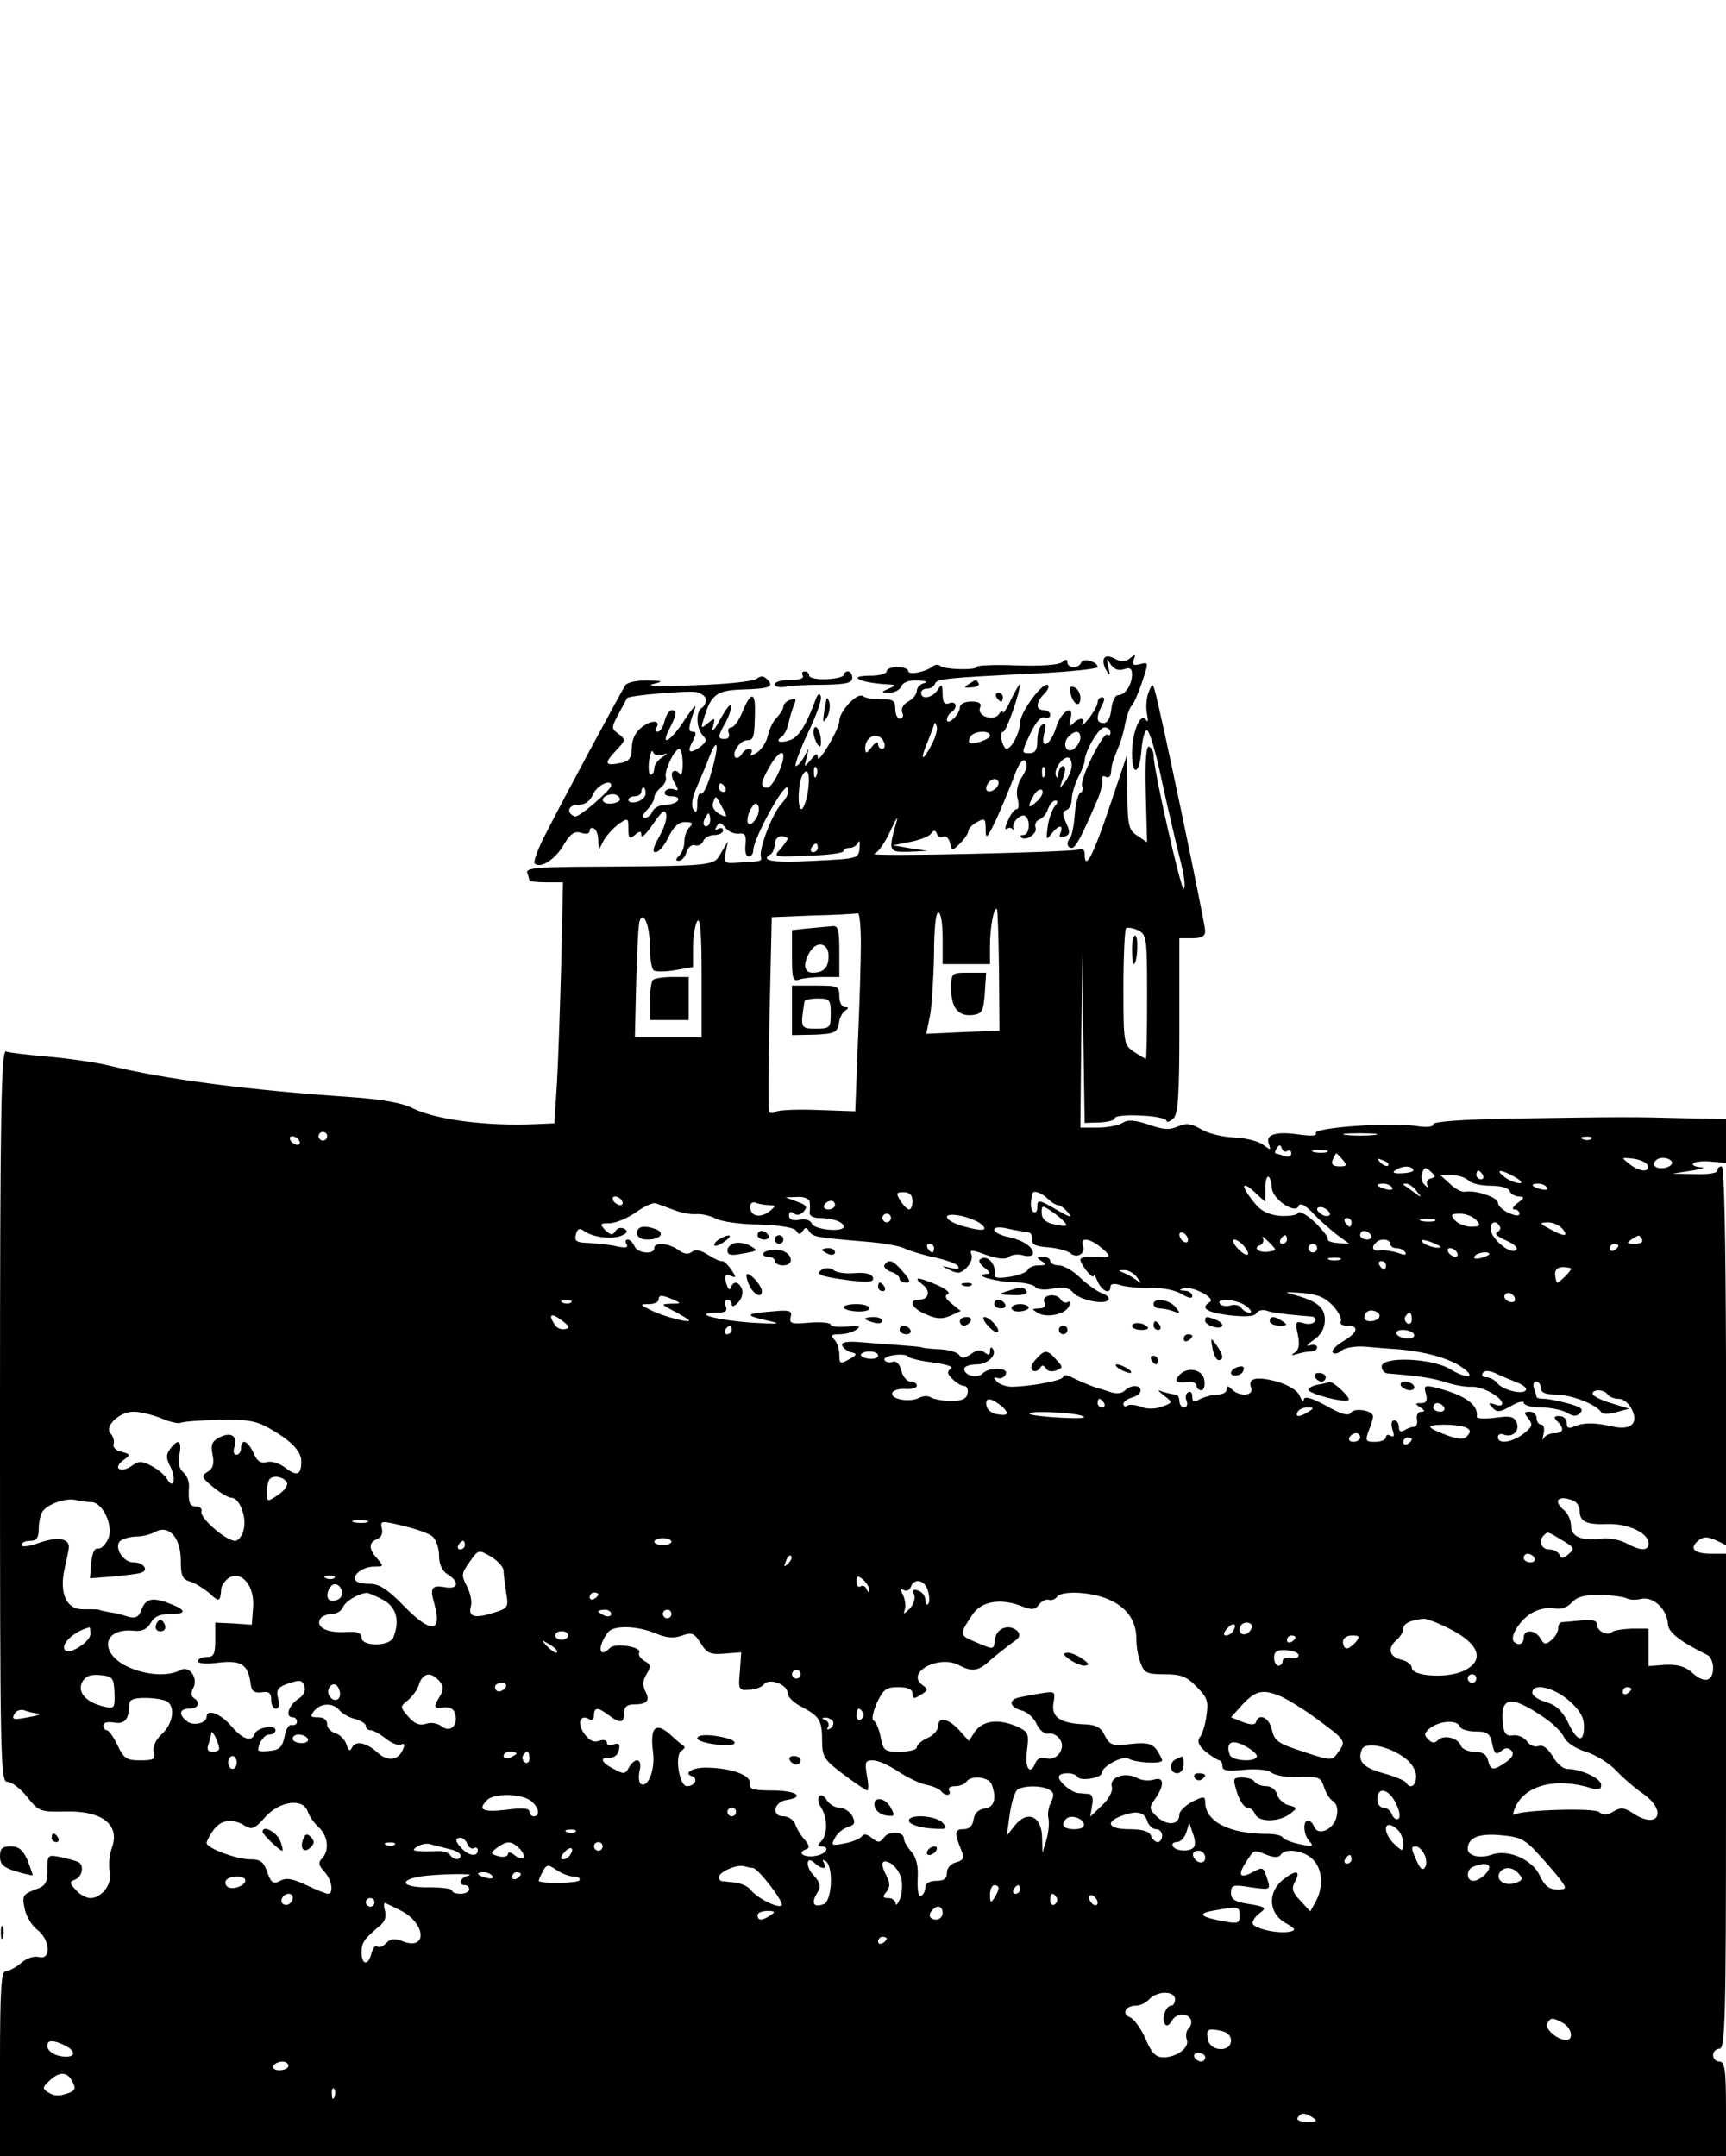 <?xml version="1.0" standalone="no"?>
<!DOCTYPE svg PUBLIC "-//W3C//DTD SVG 20010904//EN"
 "http://www.w3.org/TR/2001/REC-SVG-20010904/DTD/svg10.dtd">
<svg version="1.0" xmlns="http://www.w3.org/2000/svg"
 width="401pt" height="501pt" viewBox="0 0 401 501"
 preserveAspectRatio="xMidYMid meet">

<g transform="translate(0,501) scale(0.1,-0.1)"
fill="#000000" stroke="none">
<path d="M2565 3480 c-3 -5 -1 -18 5 -27 9 -15 10 -14 5 7 -5 22 -4 22 5 7 8
-12 18 -16 31 -12 14 5 19 2 19 -12 0 -24 -16 -48 -32 -48 -7 0 -14 -14 -16
-32 -2 -21 -9 -33 -18 -33 -17 0 -18 14 -4 41 7 13 7 19 0 19 -5 0 -10 -6 -10
-12 0 -7 -10 -24 -21 -38 -11 -14 -18 -19 -14 -12 8 15 -7 16 -22 1 -9 -9 -10
-6 -6 10 10 37 -21 20 -33 -18 -13 -43 -38 -56 -28 -15 5 19 4 25 -5 20 -6 -4
-11 -20 -11 -37 0 -22 -5 -29 -19 -29 -18 0 -18 1 2 44 13 28 25 42 34 39 7
-3 13 0 13 6 0 6 -7 11 -15 11 -19 0 -19 17 0 37 9 8 13 18 10 21 -10 11 -65
-62 -65 -87 -1 -24 -20 -61 -32 -61 -3 0 -8 9 -11 20 -3 11 -1 20 4 20 7 0 40
94 38 109 0 3 -9 -12 -20 -34 -10 -22 -19 -35 -19 -30 0 6 -4 4 -9 -4 -12 -18
-52 -5 -44 15 4 10 -2 14 -21 14 -15 0 -26 -6 -26 -14 0 -7 -7 -19 -15 -26 -9
-8 -15 -9 -15 -2 0 6 5 14 10 17 16 10 12 28 -5 21 -11 -4 -15 2 -15 22 -1 23
-2 24 -11 10 -11 -19 -39 -25 -39 -8 0 6 6 10 14 10 8 0 16 5 18 11 4 12 26
14 231 24 81 4 147 11 147 15 0 13 -34 22 -38 11 -5 -15 -32 -14 -32 0 0 8 -4
8 -13 0 -9 -6 -48 -9 -105 -7 -51 2 -92 0 -92 -3 0 -9 -77 -7 -86 2 -4 4 -12
3 -18 -2 -17 -13 -56 -20 -56 -10 0 5 -11 9 -25 9 -14 0 -25 -4 -25 -10 0 -5
-16 -10 -37 -10 -57 0 -28 -16 37 -20 23 -1 23 -2 5 -10 -19 -8 -19 -9 1 -9
12 -1 24 6 28 14 3 9 17 15 38 14 18 -1 25 -3 16 -6 -10 -2 -18 -11 -18 -18 0
-8 -9 -19 -20 -25 -11 -6 -17 -16 -14 -25 4 -8 1 -15 -5 -15 -6 0 -11 10 -11
23 0 19 -5 23 -32 22 -18 0 -38 3 -44 8 -13 8 -54 -36 -54 -58 0 -19 -50 -103
-50 -85 -1 11 -4 10 -16 -5 -16 -19 -16 -19 -10 5 6 25 6 25 -5 3 -7 -13 -16
-23 -20 -23 -4 0 8 34 27 75 20 41 34 80 31 87 -3 9 -7 6 -12 -7 -21 -58 -39
-87 -58 -94 -24 -9 -38 -4 -21 7 6 4 13 18 16 32 3 14 9 33 13 43 6 13 4 16
-9 11 -9 -3 -16 -10 -16 -16 0 -5 -7 -16 -15 -25 -9 -8 -18 -28 -21 -42 -3
-15 -15 -33 -26 -40 -11 -7 -17 -8 -13 -2 3 6 2 11 -4 11 -5 0 -13 -4 -16 -10
-12 -20 -26 -10 -15 10 6 11 17 20 25 20 16 0 18 5 19 67 1 47 -10 46 -30 -3
-8 -19 -19 -34 -25 -34 -6 0 -9 -6 -6 -13 3 -8 -1 -14 -9 -14 -17 0 -17 5 1
37 8 14 14 32 14 40 0 8 -11 -5 -25 -30 -13 -25 -22 -34 -18 -20 6 23 6 24
-11 10 -17 -14 -17 -13 -10 10 17 57 30 66 90 68 63 2 75 6 57 24 -8 8 -15 8
-24 1 -7 -6 -71 -13 -143 -15 -71 -3 -116 -2 -100 2 28 7 27 8 -12 9 -23 0
-45 -4 -50 -11 -11 -17 -146 -268 -185 -345 -18 -34 -29 -65 -26 -69 13 -13
47 8 67 42 16 27 26 34 41 29 12 -4 20 -2 20 5 0 6 5 8 10 5 6 -3 10 -16 10
-28 l1 -22 12 23 c7 12 23 29 35 38 21 14 22 14 22 -12 0 -22 2 -25 15 -14 12
10 15 10 15 -1 0 -8 12 4 27 26 21 31 28 36 31 22 2 -10 -6 -33 -17 -52 -14
-25 -16 -35 -8 -35 8 0 21 16 30 35 12 24 23 35 39 35 17 0 19 -3 10 -12 -7
-7 -12 -21 -12 -33 0 -12 -5 -26 -12 -33 -9 -9 -9 -12 -1 -12 7 0 15 9 18 21
4 11 13 18 20 15 7 -2 16 2 19 10 3 8 15 14 26 14 11 0 20 5 20 11 0 5 -5 7
-12 3 -7 -5 -8 -3 -3 6 6 10 10 10 20 -3 6 -8 20 -15 31 -14 15 2 18 -3 16
-25 -2 -16 1 -28 7 -28 6 0 11 6 11 14 0 27 72 158 80 146 5 -8 -1 -23 -15
-38 -21 -23 -53 -106 -47 -124 2 -9 1 -9 -50 -12 -36 -3 -37 -1 -32 23 l5 26
-16 -27 c-17 -31 -12 -30 -338 -32 -93 -1 -116 -4 -112 -14 3 -8 5 -16 5 -18
0 -2 18 -4 39 -4 l39 0 -4 -187 c-3 -104 -7 -230 -10 -280 l-6 -93 -46 -2
c-112 -5 -232 11 -283 37 -23 12 -71 21 -144 26 -237 16 -431 41 -565 74 -30
7 -93 16 -139 20 -46 4 -90 9 -97 12 -11 4 -14 -134 -14 -846 0 -805 1 -851
17 -851 10 0 31 -16 46 -35 27 -34 31 -35 86 -34 89 3 132 -31 110 -87 -5 -16
-7 -39 -4 -52 7 -28 -18 -62 -45 -62 -9 0 -25 8 -34 19 -15 16 -15 19 -1 24
16 7 21 32 8 40 -5 3 -23 8 -41 12 -31 6 -32 6 -32 -30 0 -31 -4 -37 -30 -46
-26 -10 -29 -14 -23 -42 3 -18 16 -40 29 -50 31 -24 34 -72 4 -64 -11 3 -29
-3 -41 -14 -12 -10 -28 -19 -36 -19 -10 0 -13 -41 -13 -215 l0 -215 2005 0
2005 0 0 110 c0 91 -3 110 -15 110 -8 0 -15 7 -15 15 0 8 7 15 15 15 13 0 15
71 15 575 l0 575 -34 0 c-40 0 -52 12 -31 30 12 10 21 10 40 2 l25 -12 0 440
c-1 275 -4 440 -10 440 -6 0 -10 -4 -10 -10 0 -6 -23 -9 -52 -8 l-53 1 45 7
c25 4 34 8 21 8 -13 1 -21 5 -17 9 4 4 23 6 42 4 l34 -3 0 51 0 51 -102 2
c-114 3 -145 3 -400 -1 -112 -2 -178 -7 -178 -13 0 -7 -16 -8 -41 -4 -58 9
-240 -4 -232 -17 4 -6 -10 -7 -39 -3 -54 8 -79 0 -70 -22 5 -15 4 -15 -13 -2
-10 8 -40 16 -66 17 -26 1 -62 9 -78 19 -24 14 -35 15 -54 7 -19 -9 -35 -8
-68 4 -33 11 -49 12 -61 4 -10 -6 -36 -11 -58 -11 l-40 0 2 203 3 202 2 -197
3 -197 35 1 c19 1 35 5 35 10 0 5 27 8 60 6 33 -1 60 -7 60 -12 0 -4 7 -3 15
4 12 10 15 47 15 216 l0 204 30 0 c22 0 30 5 30 17 0 17 -105 519 -117 558 -5
18 -6 18 -15 -5 -5 -13 -6 -36 -3 -50 3 -15 2 -20 -3 -12 -12 18 -32 -29 -32
-78 0 -56 18 -50 22 8 2 26 8 46 13 45 6 -1 22 -57 36 -125 15 -68 34 -149 42
-180 8 -32 12 -60 7 -63 -6 -4 -71 280 -70 312 0 6 -5 15 -10 18 -7 4 -10 -32
-8 -108 l3 -114 -22 15 c-21 13 -23 23 -24 101 l-1 86 -41 -122 c-38 -113 -57
-148 -57 -107 0 10 -6 14 -15 10 -8 -3 -122 -7 -252 -10 -131 -3 -231 -3 -222
0 9 3 25 26 37 52 12 26 19 38 16 27 -21 -74 -20 -75 27 -74 l44 2 -40 6 -40
7 40 8 c22 4 44 13 48 19 6 9 10 9 14 -1 2 -6 9 -9 15 -6 5 3 12 -3 15 -14 5
-20 5 -20 24 -1 10 10 19 23 19 29 0 5 9 14 20 20 18 10 20 8 20 -17 0 -24 3
-22 24 22 13 28 31 72 41 98 11 32 21 45 27 39 6 -6 4 -19 -7 -36 -11 -16 -15
-35 -11 -51 4 -14 3 -25 -2 -25 -5 0 -14 -12 -20 -26 -7 -14 -8 -23 -3 -20 5
4 11 3 14 -1 2 -5 2 -3 1 4 -3 14 20 35 29 26 12 -11 8 -43 -5 -43 -6 0 -9 -2
-6 -5 10 -11 39 8 34 22 -3 7 1 16 9 19 8 3 17 14 20 25 4 10 11 19 17 19 7 0
6 -5 -2 -14 -6 -8 -14 -30 -16 -48 -4 -30 -3 -31 9 -15 17 21 28 22 21 2 -5
-11 -2 -13 9 -9 13 5 14 10 4 32 -9 20 -9 26 1 30 6 2 12 13 12 25 0 12 7 35
15 51 8 15 15 33 15 38 0 22 33 78 46 78 8 0 14 -5 14 -12 0 -6 -3 -8 -7 -5
-9 9 -65 -104 -59 -119 3 -7 1 -14 -4 -16 -5 -2 -11 -24 -13 -51 -2 -26 -7
-50 -11 -54 -9 -10 -7 -23 4 -23 9 0 23 26 61 115 7 17 11 36 10 44 -1 7 2 10
8 6 6 -3 12 1 12 9 2 20 3 25 17 59 7 15 14 42 17 60 4 17 10 34 14 37 4 3 15
27 24 54 16 48 16 48 -4 43 -16 -4 -19 -2 -15 10 5 13 4 14 -8 4 -11 -9 -20
-10 -35 -2 -13 7 -22 8 -26 1z m-925 -96 c0 -7 -4 -16 -10 -19 -14 -9 -12 -48
3 -64 10 -10 8 -15 -7 -27 -25 -17 -31 -12 -16 15 8 16 8 21 -1 21 -11 0 -10
11 6 55 4 11 -7 -1 -24 -27 -33 -51 -59 -66 -35 -20 16 32 18 42 4 42 -5 0
-12 -11 -16 -25 -3 -14 -10 -25 -16 -25 -5 0 -7 4 -3 9 11 18 -11 19 -33 2
-15 -11 -24 -28 -24 -48 -1 -25 -6 -32 -27 -36 -36 -7 -38 -1 -10 29 23 24 23
26 6 39 -17 12 -17 14 0 46 10 19 19 35 20 37 3 6 138 18 161 14 12 -3 22 -10
22 -18z m525 -103 c-22 -43 -29 -39 -10 5 8 20 15 39 16 43 0 3 3 1 5 -6 3 -6
-2 -25 -11 -42z m135 20 c0 -9 -41 -23 -48 -16 -2 2 -1 8 3 14 8 13 45 15 45
2z m210 -5 c0 -7 -6 -19 -14 -25 -18 -15 -30 11 -13 28 15 15 27 14 27 -3z
m-456 -11 c3 -8 1 -15 -4 -15 -6 0 -10 5 -10 12 0 6 -7 3 -15 -8 -12 -15 -14
-16 -15 -3 0 30 33 41 44 14z m-401 -68 c-8 -31 -20 -54 -24 -51 -5 3 -9 -7
-9 -23 0 -20 -3 -24 -9 -14 -6 9 -3 29 9 55 10 23 23 54 29 70 19 47 22 24 4
-37z m-115 39 c15 5 15 4 0 -6 -10 -6 -18 -18 -18 -25 0 -8 -4 -15 -8 -15 -5
0 -6 15 -4 33 3 17 7 27 9 20 2 -7 12 -10 21 -7z m48 -21 c0 -19 -3 -29 -7
-23 -5 7 -11 9 -16 5 -4 -4 -2 -17 5 -27 9 -16 9 -18 -2 -14 -8 3 -17 1 -21
-5 -3 -7 3 -11 15 -11 12 0 18 -4 15 -10 -3 -5 -17 -10 -30 -10 -12 0 -25 -7
-29 -15 -3 -8 -11 -15 -17 -15 -8 0 -6 7 4 18 10 10 17 23 17 29 0 6 7 16 15
23 9 7 14 18 12 24 -5 13 20 66 31 66 5 0 8 -16 8 -35z m234 18 c0 -22 -26
-73 -37 -73 -18 0 -16 12 5 49 16 28 32 41 32 24z m670 -21 c0 -10 -7 -27 -15
-38 -14 -18 -14 -17 -5 9 6 17 6 27 0 27 -6 0 -10 -8 -11 -17 0 -12 -2 -13 -6
-5 -5 14 14 42 28 42 5 0 9 -8 9 -18z m-593 -24 c-3 -8 -6 -5 -6 6 -1 11 2 17
5 13 3 -3 4 -12 1 -19z m530 0 c-3 -8 -6 -5 -6 6 -1 11 2 17 5 13 3 -3 4 -12
1 -19z m-551 -44 c-4 -18 -10 -34 -14 -34 -10 0 -8 63 3 80 13 21 18 -3 11
-46z m444 27 c0 -12 -20 -25 -27 -18 -7 7 6 27 18 27 5 0 9 -4 9 -9z m-900 -6
c0 -10 -75 -75 -84 -72 -21 7 -17 27 7 27 16 0 28 8 35 25 10 21 42 36 42 20z
m265 -5 c3 -5 1 -10 -4 -10 -6 0 -11 5 -11 10 0 6 2 10 4 10 3 0 8 -4 11 -10z
m-185 -14 c0 -7 -9 -16 -20 -19 -11 -3 -20 -1 -20 4 0 5 7 9 15 9 8 0 15 5 15
10 0 6 2 10 5 10 3 0 5 -6 5 -14z m912 -15 c-22 -22 -27 -19 -12 8 6 12 15 19
20 16 5 -3 2 -14 -8 -24z m-972 1 c0 -4 -9 -8 -20 -9 -22 -2 -27 13 -7 20 14
5 27 -1 27 -11z m239 -20 c12 -22 11 -23 -8 -13 -12 7 -18 17 -14 27 6 17 6
17 22 -14z m78 -23 c-16 -26 -28 -13 -15 17 8 16 14 21 19 13 4 -7 2 -20 -4
-30z m-107 -4 c0 -8 -4 -15 -10 -15 -5 0 -7 7 -4 15 4 8 8 15 10 15 2 0 4 -7
4 -15z m180 -43 c0 -3 -8 -14 -17 -25 -17 -18 -16 -19 65 -15 45 1 82 6 82 11
0 4 6 7 14 7 8 0 17 6 20 13 3 6 4 1 3 -13 -2 -25 -4 -25 -105 -30 -97 -5
-127 0 -102 15 5 3 10 14 10 24 0 10 7 18 15 18 8 0 15 -3 15 -5z m70 -22 c0
-5 -5 -10 -11 -10 -5 0 -7 5 -4 10 3 6 8 10 11 10 2 0 4 -4 4 -10z m421 -285
l1 -140 -85 -3 -85 -4 9 44 c4 23 8 87 9 141 0 58 4 97 10 97 6 0 10 -27 10
-60 l0 -60 55 0 55 0 0 43 c0 41 9 91 16 85 2 -2 4 -67 5 -143z m-321 63 c0
-40 -3 -144 -7 -231 l-6 -159 -86 3 c-48 2 -92 0 -98 -4 -6 -4 -14 -4 -16 0
-2 5 -2 108 1 230 l5 222 96 4 c53 1 99 4 104 5 4 1 7 -31 7 -70z m-490 -10
c0 -26 4 -49 9 -53 6 -3 28 -3 50 1 l41 7 0 46 c0 25 5 53 10 61 7 10 10 -32
10 -127 l0 -143 -77 0 -78 0 3 127 c2 71 5 135 8 143 9 26 24 -11 24 -62z
m1155 -113 c0 -80 -1 -145 -3 -145 -1 0 -14 7 -27 16 -24 16 -25 19 -25 148 0
73 3 135 6 139 3 3 16 1 27 -4 21 -10 22 -16 22 -154z m-1905 -325 c0 -5 -4
-10 -10 -10 -5 0 -10 5 -10 10 0 6 5 10 10 10 6 0 10 -4 10 -10z m2433 3 c-18
-2 -48 -2 -65 0 -18 2 -4 4 32 4 36 0 50 -2 33 -4z m-2498 -13 c3 -5 2 -10 -4
-10 -5 0 -13 5 -16 10 -3 6 -2 10 4 10 5 0 13 -4 16 -10z m3002 4 c-3 -3 -12
-4 -19 -1 -8 3 -5 6 6 6 11 1 17 -2 13 -5z m-706 -28 c5 3 9 0 9 -6 0 -7 -7
-9 -16 -6 -9 3 -18 6 -20 6 -3 0 -2 5 2 12 6 9 9 9 12 0 2 -7 8 -10 13 -6z
m92 -3 c-7 -2 -21 -2 -30 0 -10 3 -4 5 12 5 17 0 24 -2 18 -5z m37 -18 c10
-13 9 -15 -8 -15 -15 0 -20 5 -16 15 4 8 7 15 9 15 1 0 8 -7 15 -15z m105 -13
c-3 -3 -11 0 -18 7 -9 10 -8 11 6 5 10 -3 15 -9 12 -12z m603 1 c5 -18 -19
-16 -43 3 -19 15 -19 15 9 12 16 -2 31 -9 34 -15z m56 8 c3 -5 -3 -11 -14 -14
-20 -5 -35 5 -23 17 9 9 31 7 37 -3z m-601 -18 c3 -5 -8 -8 -25 -9 -20 -1 -25
2 -16 7 16 11 35 11 41 2z m41 -21 c-8 -2 -11 -9 -8 -15 5 -9 4 -9 -6 0 -7 6
-10 19 -6 28 5 13 8 14 20 3 12 -11 12 -13 0 -16z m121 8 c3 -5 1 -10 -4 -10
-6 0 -11 5 -11 10 0 6 2 10 4 10 3 0 8 -4 11 -10z m75 -5 c14 -8 19 -14 10
-14 -8 0 -24 6 -34 14 -25 19 -9 19 24 0z m-565 -26 c2 -26 55 -61 62 -41 3 8
14 3 32 -15 14 -16 40 -38 56 -51 l30 -22 -27 2 c-15 1 -25 5 -23 9 2 3 -11
20 -29 38 -19 18 -36 28 -40 23 -3 -6 -23 -8 -43 -7 -27 3 -45 12 -60 32 -31
38 -29 52 2 23 l25 -23 0 33 c0 35 12 35 15 -1z m457 18 c7 -7 30 -12 52 -12
22 0 41 -5 43 -12 3 -7 13 -13 22 -13 14 -1 13 -3 -3 -15 -11 -8 -14 -15 -8
-15 7 0 12 -4 12 -10 0 -6 -10 -5 -25 2 -14 6 -25 17 -25 24 0 12 -53 30 -77
25 -7 -1 -23 7 -35 19 l-22 20 26 0 c15 0 33 -6 40 -13z m-178 -16 c4 -5 -3
-7 -14 -4 -23 6 -26 13 -6 13 8 0 17 -4 20 -9z m57 -8 c13 -17 13 -17 -6 -3
-11 8 -22 16 -24 17 -2 2 0 3 6 3 6 0 17 -8 24 -17z m303 8 c4 -5 -3 -7 -14
-4 -23 6 -26 13 -6 13 8 0 17 -4 20 -9z m-1474 -31 c0 -11 -3 -20 -8 -20 -4 0
-13 9 -20 20 -11 18 -10 20 8 20 13 0 20 -7 20 -20z m314 5 c8 -8 19 -15 24
-15 5 0 16 -8 23 -17 11 -13 5 -12 -24 5 -45 26 -47 26 -47 6 0 -8 -4 -13 -9
-10 -7 5 -8 23 -2 44 3 7 22 0 35 -13z m-989 -5 c3 -5 2 -10 -4 -10 -5 0 -13
5 -16 10 -3 6 -2 10 4 10 5 0 13 -4 16 -10z m436 -2 c1 -7 1 -19 0 -25 -1 -8
9 -13 23 -13 30 0 56 -9 56 -20 0 -14 -69 -7 -74 7 -3 8 -15 12 -29 9 -16 -3
-24 1 -24 10 0 9 4 10 11 5 7 -6 16 -4 23 4 10 11 7 15 -15 23 l-27 10 28 1
c15 1 28 -5 28 -11z m-316 -19 c17 -7 40 -11 52 -10 12 1 32 -3 45 -10 13 -7
58 -14 102 -14 50 -2 81 -7 86 -15 6 -9 9 -9 15 0 6 9 9 9 15 -1 9 -13 15 -14
133 -24 38 -3 77 -10 87 -15 10 -5 41 -15 69 -21 28 -6 54 -15 57 -21 4 -6 -2
-8 -17 -4 -24 6 -24 6 -2 -5 18 -9 25 -8 38 5 10 9 15 23 12 31 -5 12 0 12 35
-1 27 -9 45 -11 52 -4 7 5 22 7 34 3 12 -3 22 -1 22 5 0 15 -24 31 -58 38 -18
4 -32 11 -32 17 0 6 13 7 33 2 17 -4 38 -7 45 -8 6 0 11 -7 10 -16 -2 -12 7
-17 37 -19 22 -2 45 -8 52 -14 16 -13 36 0 29 18 -8 21 17 17 44 -6 24 -21 22
-23 -22 -20 -16 1 -28 -2 -28 -7 1 -12 30 -48 31 -37 0 5 4 -1 9 -13 10 -23
30 -32 30 -12 0 6 9 8 23 3 12 -4 44 -7 71 -6 29 0 58 -6 72 -15 15 -9 24 -11
24 -4 0 6 -8 12 -17 12 -15 1 -15 2 -2 6 20 5 74 -23 60 -32 -23 -14 -9 -24
45 -31 39 -4 58 -3 63 5 4 6 14 9 23 6 13 -5 44 -9 106 -14 7 -1 10 -6 7 -11
-4 -6 -16 -8 -27 -4 -18 5 -19 3 -13 -26 5 -23 3 -35 -6 -42 -11 -7 -9 -8 4
-4 10 3 25 6 33 6 8 0 14 4 14 10 0 5 -8 7 -17 4 -10 -3 -6 2 8 12 17 11 26
26 27 45 1 31 -17 46 -73 61 -24 6 -20 7 19 4 37 -3 54 -10 73 -30 13 -14 21
-31 18 -36 -3 -6 3 -10 14 -10 30 0 26 -16 -8 -36 -17 -10 -28 -22 -25 -26 3
-5 13 -3 21 4 8 7 33 11 56 9 23 -2 58 -5 77 -6 58 -5 114 -20 144 -40 39 -26
16 -31 -25 -6 -43 26 -159 30 -159 6 0 -8 6 -15 13 -16 76 -6 107 -11 137 -21
19 -6 45 -11 58 -10 24 2 72 -24 72 -39 0 -5 -8 -6 -17 -2 -15 5 -16 3 -5 -8
10 -11 17 -10 42 4 17 10 30 13 30 8 0 -6 18 -11 40 -11 22 0 49 -6 60 -12 15
-9 22 -10 31 -1 9 9 2 14 -27 22 -22 6 -47 11 -56 11 -10 0 -18 2 -18 4 0 2
-3 11 -6 20 -3 9 -1 16 5 16 6 0 11 -7 11 -15 0 -11 11 -15 35 -15 34 0 94
-23 105 -41 3 -5 19 -5 35 0 l30 8 -42 13 c-24 7 -43 17 -43 22 0 11 28 10 35
-2 3 -5 15 -10 26 -10 11 0 24 -11 31 -26 15 -32 -4 -48 -47 -38 -40 9 -66 9
-87 0 -13 -6 -18 -4 -18 8 0 9 -8 16 -17 16 -13 0 -14 -3 -5 -12 17 -17 15
-28 -7 -28 -11 0 -22 -6 -25 -12 -3 -7 -3 -3 0 10 3 12 1 22 -5 22 -6 0 -11 7
-11 15 0 8 -7 15 -16 15 -14 0 -14 -2 -3 -16 11 -14 9 -19 -11 -35 -28 -21
-60 -25 -60 -8 0 6 6 9 13 6 21 -8 38 8 31 27 -6 15 -15 17 -50 12 -24 -3 -43
-2 -43 2 5 28 -28 51 -95 68 -26 6 -29 5 -23 -15 4 -15 1 -21 -11 -21 -15 0
-15 -2 -2 -10 11 -7 11 -10 2 -10 -7 0 -12 -8 -10 -17 2 -10 -1 -18 -7 -18 -5
0 -16 -4 -22 -8 -9 -5 -13 -3 -13 7 0 9 -5 16 -11 16 -6 0 -8 -9 -4 -21 5 -15
4 -19 -4 -15 -6 4 -11 2 -11 -3 0 -6 -11 -11 -25 -11 -22 0 -24 2 -15 26 6 14
10 29 10 33 0 14 -44 21 -51 9 -6 -9 -23 -4 -58 16 -35 19 -51 23 -52 14 0 -7
-4 -4 -9 8 -5 13 -24 25 -53 34 -49 13 -69 8 -60 -15 6 -18 -27 -21 -45 -3 -9
9 -12 9 -12 0 0 -7 -9 -12 -21 -12 -11 0 -29 -5 -40 -10 -15 -9 -19 -7 -19 5
0 9 -4 14 -10 10 -5 -3 -7 -12 -3 -20 3 -8 0 -15 -6 -15 -6 0 -11 7 -11 15 0
8 -4 15 -9 15 -5 0 -18 3 -28 6 -16 6 -15 5 2 -9 20 -15 20 -16 -5 -25 -15 -6
-35 -6 -48 -1 -13 5 -28 7 -33 3 -5 -3 -9 -1 -9 4 0 5 9 12 20 15 11 3 20 10
20 16 0 14 -23 14 -37 0 -7 -7 -20 -8 -34 -3 -13 4 -26 9 -29 9 -14 4 -47 18
-62 26 -10 5 -18 5 -18 0 0 -8 -72 -22 -119 -23 -12 0 -28 5 -35 12 -8 9 -8
11 3 8 7 -2 16 3 18 10 6 15 -39 16 -54 1 -13 -13 -43 -5 -43 11 0 5 13 10 29
10 27 0 50 24 36 38 -3 3 -5 0 -5 -8 0 -9 -4 -9 -13 -2 -8 7 -18 6 -31 -4 -15
-10 -22 -11 -27 -3 -4 7 -24 13 -45 14 -22 1 -41 3 -44 5 -3 1 -27 3 -55 5
-27 2 -69 5 -91 7 -29 2 -40 -1 -37 -9 3 -6 12 -13 21 -15 14 -3 13 -6 -5 -16
-21 -12 -23 -11 -23 11 0 12 -5 28 -12 35 -9 9 -7 12 13 12 13 0 31 5 39 11
11 8 6 9 -22 7 -21 -2 -38 0 -38 4 0 5 -22 7 -49 5 -42 -4 -48 -2 -44 13 4 15
-2 17 -43 13 -63 -5 -65 -9 -12 -21 36 -8 30 -9 -37 -5 -80 6 -140 22 -81 23
21 0 27 4 22 15 -3 8 -1 15 4 15 6 0 10 -5 10 -11 0 -6 7 -4 15 5 8 8 12 22 9
30 -7 19 -21 21 -26 4 -3 -7 -7 -2 -11 11 -4 18 -2 21 10 17 14 -6 14 -4 2 14
-8 12 -18 21 -22 20 -4 -1 -19 6 -33 15 -17 11 -29 13 -37 6 -8 -6 -18 -5 -31
5 -23 16 -56 19 -56 4 0 -16 -40 -12 -46 5 -4 8 -10 15 -16 15 -5 0 -6 -5 -2
-11 4 -8 -2 -9 -22 -5 -16 4 -45 7 -65 8 -30 1 -35 4 -31 20 3 12 8 15 16 10
19 -16 63 -22 87 -14 16 6 19 11 10 17 -8 4 -17 2 -21 -5 -7 -11 -11 -10 -24
2 -13 14 -12 16 10 16 14 0 41 11 61 25 19 14 41 24 47 21 6 -2 25 -9 41 -15z
m223 11 c15 -1 15 -2 -1 -15 -22 -16 -44 -11 -44 11 0 9 6 13 14 9 8 -3 22 -5
31 -5z m152 0 c0 -5 -7 -10 -16 -10 -8 0 -12 5 -9 10 3 6 10 10 16 10 5 0 9
-4 9 -10z m537 -47 c-3 -2 -16 -1 -31 3 -17 4 -26 13 -26 26 0 19 1 19 31 -2
16 -12 28 -24 26 -27z m613 26 c0 -4 -7 -6 -15 -3 -8 4 -15 10 -15 15 0 4 7 6
15 3 8 -4 15 -10 15 -15z m-1020 -9 c0 -5 -4 -10 -10 -10 -5 0 -10 5 -10 10 0
6 5 10 10 10 6 0 10 -4 10 -10z m208 -13 c20 -16 7 -19 -37 -7 -49 13 -57 35
-8 25 17 -4 38 -12 45 -18z m1152 8 c11 -13 9 -15 -13 -15 -13 0 -30 7 -37 15
-11 13 -9 15 13 15 13 0 30 -7 37 -15z m-290 -5 c0 -5 -2 -10 -4 -10 -3 0 -8
5 -11 10 -3 6 -1 10 4 10 6 0 11 -4 11 -10z m193 3 c-7 -2 -21 -2 -30 0 -10 3
-4 5 12 5 17 0 24 -2 18 -5z m151 -12 c4 -5 0 -11 -6 -14 -7 -3 2 -11 21 -19
22 -10 29 -18 22 -23 -15 -9 -58 29 -58 50 0 17 13 20 21 6z m146 -6 c16 -19
3 -19 -30 0 -24 13 -24 14 -4 15 12 0 27 -7 34 -15z m-870 -26 c0 -6 -4 -7
-10 -4 -5 3 -10 11 -10 16 0 6 5 7 10 4 6 -3 10 -11 10 -16z m425 11 c3 -5 -1
-10 -9 -10 -9 0 -16 5 -16 10 0 6 4 10 9 10 6 0 13 -4 16 -10z m-237 -38 c-23
-4 -39 9 -20 15 6 3 9 10 6 16 -4 7 2 3 13 -8 20 -20 20 -20 1 -23z m42 28 c0
-5 -5 -10 -11 -10 -5 0 -7 5 -4 10 3 6 8 10 11 10 2 0 4 -4 4 -10z m825 0 c3
-6 -4 -10 -17 -10 -18 0 -20 2 -8 10 19 12 18 12 25 0z m-925 -15 c20 -24 6
-28 -15 -5 -10 11 -13 20 -8 20 6 0 16 -7 23 -15z m340 5 c0 -5 6 -10 14 -10
8 0 18 -4 21 -10 4 -6 -2 -7 -17 -1 -13 4 -31 7 -40 6 -18 -3 -24 6 -11 18 10
11 33 8 33 -3z m105 0 c13 -6 15 -9 5 -9 -8 0 -22 4 -30 9 -18 12 -2 12 25 0z
m-1165 -10 c0 -5 -2 -10 -4 -10 -3 0 -8 5 -11 10 -3 6 -1 10 4 10 6 0 11 -4
11 -10z m890 0 c0 -5 -4 -10 -10 -10 -5 0 -10 5 -10 10 0 6 5 10 10 10 6 0 10
-4 10 -10z m700 6 c0 -3 -4 -8 -10 -11 -5 -3 -10 -1 -10 4 0 6 5 11 10 11 6 0
10 -2 10 -4z m-375 -16 c3 -5 2 -10 -4 -10 -5 0 -13 5 -16 10 -3 6 -2 10 4 10
5 0 13 -4 16 -10z m75 -4 c0 -2 -9 -6 -20 -9 -11 -3 -18 -1 -14 4 5 9 34 13
34 5z m-347 -13 c-7 -2 -19 -2 -25 0 -7 3 -2 5 12 5 14 0 19 -2 13 -5z m107
-13 c0 -5 -2 -10 -4 -10 -3 0 -8 5 -11 10 -3 6 -1 10 4 10 6 0 11 -4 11 -10z
m430 -8 c0 -5 -27 -32 -32 -32 -2 0 -4 8 -5 18 -1 11 5 18 18 18 10 0 19 -2
19 -4z m-1009 -19 c12 -16 12 -17 -1 -7 -8 6 -22 14 -30 17 -13 5 -12 6 1 6 9
1 23 -7 30 -16z m879 -53 c0 -5 -7 -7 -15 -4 -8 4 -12 10 -9 15 6 11 24 2 24
-11z m-1955 0 c18 -8 18 -9 -5 -9 -25 -1 -25 -1 5 -17 16 -8 32 -18 35 -21 9
-9 -60 8 -88 23 -26 13 -26 14 -4 14 12 0 22 5 22 10 0 12 8 12 35 0z m-238
-6 c-3 -3 -12 -4 -19 -1 -8 3 -5 6 6 6 11 1 17 -2 13 -5z m1569 -9 c10 -8 14
-15 7 -15 -6 0 -15 5 -19 11 -3 6 -15 9 -25 6 -10 -3 -22 -1 -25 4 -9 15 41
10 62 -6z m308 -26 c-7 -11 -34 -12 -34 -1 0 14 11 21 26 15 8 -3 11 -9 8 -14z
m-1891 -27 c-9 -2 -19 2 -24 10 -16 24 -9 29 15 11 19 -14 21 -19 9 -21z
m1967 22 c0 -8 -5 -12 -10 -9 -6 4 -8 11 -5 16 9 14 15 11 15 -7z m-1580 -24
c0 -5 -5 -10 -11 -10 -5 0 -7 5 -4 10 3 6 8 10 11 10 2 0 4 -4 4 -10z m1585
-10 c3 -5 -3 -10 -14 -10 -11 0 -23 5 -26 10 -3 6 3 10 14 10 11 0 23 -4 26
-10z m-1245 -49 c0 -6 -9 -9 -20 -8 -11 1 -20 5 -20 9 0 4 9 8 20 8 11 0 20
-4 20 -9z m129 -17 c31 -4 48 -10 40 -14 -9 -6 -9 -12 4 -24 8 -9 21 -16 27
-16 6 0 10 -8 8 -17 -2 -13 -13 -18 -38 -18 -19 0 -40 4 -47 8 -7 5 -19 4 -28
-1 -22 -11 -67 -3 -62 12 2 6 16 10 31 9 14 -1 26 2 26 8 0 5 -7 9 -15 9 -8 0
-18 12 -21 26 -4 15 -12 23 -20 20 -7 -3 -16 -1 -19 4 -6 10 47 18 55 8 3 -4
29 -10 59 -14z m1353 -45 c16 -6 26 -14 23 -19 -7 -11 -53 0 -66 16 -6 8 -18
14 -26 14 -8 0 -12 4 -8 10 3 6 14 6 28 0 12 -6 34 -15 49 -21z m-1199 -53
c23 -18 21 -27 -5 -22 -13 1 -24 10 -26 19 -4 20 7 21 31 3z m242 4 c3 -5 1
-10 -4 -10 -6 0 -11 5 -11 10 0 6 2 10 4 10 3 0 8 -4 11 -10z m790 -10 c3 -5
-1 -10 -9 -10 -9 0 -16 5 -16 10 0 6 4 10 9 10 6 0 13 -4 16 -10z m-315 -10
c-20 -13 -33 -13 -25 0 3 6 14 10 23 10 15 0 15 -2 2 -10z m-2666 -15 c20 -9
41 -13 45 -11 5 3 44 6 88 7 62 2 87 -2 114 -17 53 -29 79 -55 79 -79 0 -32
-10 -36 -36 -16 -14 11 -33 17 -44 14 -14 -4 -23 2 -31 21 -13 29 -29 35 -29
11 0 -8 -5 -15 -11 -15 -6 0 -8 8 -4 19 8 25 -9 35 -36 21 -17 -9 -20 -18 -15
-41 4 -20 1 -31 -12 -39 -15 -9 -14 -13 13 -35 17 -14 36 -25 43 -25 18 0 36
-45 28 -74 -3 -14 -12 -26 -20 -26 -21 0 -83 54 -78 68 2 6 -3 12 -12 12 -16
0 -19 9 -17 46 1 11 -5 26 -13 33 -10 9 -13 22 -9 42 6 32 -3 38 -22 12 -10
-13 -9 -22 1 -41 14 -28 7 -55 -8 -28 -5 9 -21 22 -36 30 -23 12 -30 12 -46 0
-10 -7 -23 -11 -29 -7 -6 3 -2 12 9 20 18 13 18 14 -4 20 -13 3 -21 11 -18 18
2 7 -1 18 -7 24 -16 16 20 51 53 51 15 0 44 -7 64 -15z m2141 5 c12 -5 -8 -6
-49 -4 -38 2 -72 6 -74 9 -9 8 102 4 123 -5z m889 -26 c12 -5 14 -10 6 -19 -8
-10 -18 -10 -45 -1 -19 7 -38 15 -41 19 -9 9 59 9 80 1z m-244 -24 c0 -5 -7
-10 -16 -10 -8 0 -12 5 -9 10 3 6 10 10 16 10 5 0 9 -4 9 -10z m120 -4 c0 -3
-4 -8 -10 -11 -5 -3 -10 -1 -10 4 0 6 5 11 10 11 6 0 10 -2 10 -4z m-2613
-102 c2 -6 -8 -19 -22 -28 -24 -16 -25 -16 -25 7 0 13 3 27 7 31 10 10 36 3
40 -10z m-455 -44 c27 0 53 -57 39 -86 -6 -13 -16 -23 -23 -22 -8 2 -14 -10
-16 -33 l-3 -36 53 4 c29 3 59 6 66 9 19 6 5 24 -18 24 -26 0 -47 39 -29 51 8
5 24 9 37 9 13 0 32 5 43 11 32 17 59 -14 59 -67 0 -36 4 -44 23 -49 12 -4 32
-17 45 -28 21 -20 24 -19 26 12 1 8 9 19 18 25 29 18 60 -19 56 -68 l-3 -41
-42 3 -43 2 0 -40 c0 -33 -3 -40 -20 -40 -11 0 -20 -4 -20 -10 0 -5 20 -7 48
-3 52 6 68 -4 74 -47 2 -19 8 -24 26 -22 17 3 22 -2 22 -17 0 -12 5 -21 11
-21 7 0 9 9 5 24 -5 20 -1 26 25 35 25 8 31 8 36 -6 4 -11 -1 -22 -15 -31 -22
-15 -30 -42 -12 -42 6 0 10 -5 10 -10 0 -6 -5 -9 -12 -8 -7 2 -14 -10 -17 -27
-5 -24 -12 -31 -34 -33 -15 -2 -27 -1 -27 2 0 16 14 36 26 36 8 0 14 4 14 10
0 14 -43 6 -48 -8 -7 -21 -29 -13 -55 18 -24 28 -57 41 -57 21 0 -15 -32 -22
-46 -10 -20 16 -17 29 6 29 21 0 27 15 10 25 -6 4 -7 13 -1 23 12 23 -9 53
-29 42 -28 -15 -75 -13 -118 5 -73 31 -66 94 10 86 18 -2 30 4 38 18 8 15 21
21 47 21 41 0 35 11 -13 28 -34 11 -47 6 -57 -22 -5 -13 -13 -17 -30 -12 -12
4 -31 9 -42 10 -11 2 -22 4 -25 6 -3 1 -18 1 -35 1 -40 -2 -58 36 -45 94 5 22
10 45 10 51 0 20 -28 24 -70 9 -22 -8 -40 -10 -40 -5 0 6 9 10 20 10 15 0 20
7 20 28 0 15 4 32 8 39 11 18 54 33 77 28 11 -3 28 -5 37 -5z m3442 4 c9 -3
16 -14 16 -24 0 -26 16 -33 67 -31 46 1 93 -21 93 -45 0 -18 -18 -18 -53 1
-15 8 -41 12 -57 10 -46 -6 -70 5 -70 30 0 12 -7 28 -15 35 -28 23 -16 37 19
24z m-2801 -51 c-7 -2 -21 -2 -30 0 -10 3 -4 5 12 5 17 0 24 -2 18 -5z m152
-33 c8 -7 15 -27 15 -44 0 -20 7 -36 20 -44 28 -17 25 -35 -5 -30 -32 6 -37
-1 -26 -38 19 -69 -8 -70 -72 -4 -35 36 -56 50 -76 50 -15 0 -31 3 -34 7 -12
11 15 33 41 33 24 0 24 1 9 18 -21 23 -21 38 -1 46 10 4 14 14 11 25 -4 18 -2
18 49 6 30 -7 61 -18 69 -25z m2625 -9 c28 -17 29 -19 14 -32 -13 -11 -18 -11
-21 -1 -3 6 -13 12 -24 12 -18 0 -26 20 -12 33 9 9 8 9 43 -12z m-2070 -3 c0
-4 -9 -8 -20 -8 -11 0 -20 4 -20 8 0 4 9 8 20 8 11 0 20 -4 20 -8z m-480 -8
c0 -5 -5 -10 -11 -10 -5 0 -7 5 -4 10 3 6 8 10 11 10 2 0 4 -4 4 -10z m90 -60
c0 -8 3 -31 6 -51 6 -34 4 -36 -32 -47 -42 -13 -57 -8 -50 16 3 10 -1 30 -9
46 -14 26 -13 30 6 57 20 29 21 29 50 12 16 -10 29 -24 29 -33z m661 17 c-10
-9 -11 -8 -5 6 3 10 9 15 12 12 3 -3 0 -11 -7 -18z m1734 13 c3 -5 -1 -10 -9
-10 -9 0 -16 5 -16 10 0 6 4 10 9 10 6 0 13 -4 16 -10z m-2788 -46 c-3 -3 -12
-4 -19 -1 -8 3 -5 6 6 6 11 1 17 -2 13 -5z m1242 -28 c0 -7 -2 -6 -6 2 -2 6
-9 10 -14 6 -5 -3 -9 2 -9 12 0 13 3 14 15 4 8 -7 15 -18 14 -24z m137 -3 c4
-13 4 -27 0 -30 -3 -4 -6 1 -6 9 0 9 -7 19 -16 22 -12 5 -15 2 -10 -10 3 -8
-2 -23 -11 -32 -13 -13 -15 -13 -11 -2 3 8 1 23 -4 34 -7 13 -7 16 1 12 6 -4
14 -1 17 7 8 22 34 16 40 -10z m-1362 2 c3 -9 -1 -18 -10 -22 -19 -7 -28 2
-21 22 8 19 23 19 31 0z m94 -21 c32 -16 42 -48 26 -88 -8 -22 -74 -22 -74 -1
0 12 -10 15 -40 13 -42 -2 -67 12 -56 31 4 6 16 11 27 11 11 0 22 7 26 16 5
13 34 31 54 33 3 1 20 -6 37 -15z m502 12 c0 -3 -4 -8 -10 -11 -5 -3 -10 -1
-10 4 0 6 5 11 10 11 6 0 10 -2 10 -4z m1183 -11 c44 -18 67 -50 67 -92 0 -17
4 -43 10 -57 8 -23 15 -26 56 -26 37 0 51 -5 74 -29 25 -25 28 -34 23 -67 -3
-22 -10 -45 -16 -51 -6 -9 -2 -19 14 -33 13 -10 27 -19 32 -20 4 0 7 -6 7 -14
0 -10 12 -12 50 -8 29 3 55 0 63 -6 7 -6 31 -11 53 -11 59 2 62 1 70 -23 4
-13 13 -28 21 -33 10 -7 12 -20 8 -37 -7 -29 -43 -45 -52 -22 -3 8 -9 14 -14
14 -13 0 -11 -34 4 -49 10 -11 6 -12 -23 -6 -19 4 -37 11 -40 16 -3 5 -19 8
-35 8 -88 0 -144 28 -145 73 0 15 -3 15 -30 2 -16 -9 -30 -22 -30 -30 0 -24
-27 -27 -51 -6 -20 19 -20 22 -5 43 22 32 21 52 -4 44 -10 -3 -28 -2 -38 4
-28 15 -65 2 -59 -20 3 -10 -6 -28 -23 -44 l-27 -26 4 25 c4 17 1 27 -8 28 -8
0 -19 2 -25 2 -15 2 -44 26 -44 37 0 12 37 12 44 0 7 -10 56 -2 56 10 0 15 49
41 62 33 16 -10 78 -13 78 -4 0 3 -6 14 -13 25 -11 14 -23 17 -60 13 -43 -5
-48 -3 -60 19 -10 21 -20 26 -54 27 -52 3 -72 18 -65 52 4 25 3 25 -34 19 -22
-4 -45 -8 -51 -10 -21 -7 -15 -22 10 -29 13 -3 29 -17 35 -31 7 -15 19 -25 28
-23 9 2 21 -4 27 -14 14 -21 -9 -51 -33 -43 -11 3 -20 -1 -24 -10 -12 -32 -26
-14 -20 28 5 39 3 43 -22 55 -43 19 -79 15 -98 -10 l-15 -23 -18 20 c-26 31
-53 39 -53 16 0 -10 -11 -23 -25 -29 -14 -6 -25 -16 -25 -22 0 -5 -17 -10 -39
-10 -36 0 -39 2 -45 34 -4 19 -11 36 -16 38 -6 2 -2 19 7 41 15 32 22 37 50
37 23 0 33 -5 33 -15 0 -12 3 -13 19 -3 18 11 18 13 4 23 -40 29 39 71 85 46
30 -16 46 -14 73 12 14 12 36 29 49 39 19 12 22 19 14 28 -18 18 -49 8 -52
-18 -4 -26 -1 -26 -46 -7 -38 16 -38 17 -5 66 21 29 65 36 113 17 23 -9 31 -9
40 4 6 8 16 13 23 11 6 -2 14 1 18 6 9 16 77 13 118 -4z m1205 2 c6 -4 22 -5
34 -2 28 7 61 -23 63 -58 1 -20 27 -40 93 -73 6 -3 12 -17 12 -29 0 -32 -20
-37 -48 -12 -16 15 -34 20 -62 19 l-40 -3 0 44 0 43 -39 0 c-22 -1 -42 -4 -46
-8 -10 -10 -35 2 -35 18 0 9 -11 12 -37 9 -21 -2 -41 -4 -45 -4 -5 -1 -8 -7
-8 -15 0 -7 -7 -20 -16 -27 -13 -11 -17 -10 -25 4 -12 21 -39 22 -39 2 0 -15
-12 -20 -23 -9 -10 11 14 50 41 66 15 9 38 14 52 11 17 -3 31 2 42 14 12 13
30 18 65 17 27 0 54 -4 61 -7z m-2358 -37 c0 -5 -7 -7 -15 -4 -8 4 -15 8 -15
10 0 2 7 4 15 4 8 0 15 -4 15 -10z m140 0 c0 -5 -4 -10 -10 -10 -5 0 -10 5
-10 10 0 6 5 10 10 10 6 0 10 -4 10 -10z m1809 -35 c71 -36 82 -76 27 -99 -40
-16 -116 -10 -116 9 0 7 -11 16 -25 19 -28 7 -32 27 -10 46 8 7 15 18 15 25 0
13 17 21 48 24 7 0 34 -10 61 -24z m-504 -4 c-3 -6 -11 -11 -17 -11 -6 0 -6 6
2 15 14 17 26 13 15 -4z m43 7 c-6 -18 -28 -21 -28 -4 0 9 7 16 16 16 9 0 14
-5 12 -12z m-2698 -15 c0 -17 -48 -48 -58 -38 -14 13 19 45 56 54 1 1 2 -7 2
-16z m1313 2 c26 -11 43 -12 62 -5 22 8 28 6 43 -18 14 -23 23 -27 56 -24 l38
3 -3 -44 c-4 -42 -3 -45 21 -43 14 0 30 6 35 13 13 15 55 -1 55 -21 0 -9 15
-23 33 -32 41 -22 47 -31 47 -79 0 -37 5 -44 50 -78 27 -20 52 -37 55 -37 3 0
3 16 -1 35 -5 31 -4 35 14 35 12 0 38 -12 59 -26 21 -14 50 -28 66 -31 15 -3
30 -10 33 -14 3 -5 10 -9 15 -9 6 0 7 5 4 10 -3 6 3 10 14 10 11 0 23 5 26 10
10 16 52 12 59 -6 12 -32 6 -53 -16 -56 -15 -2 -24 -11 -26 -25 -2 -15 -10
-23 -24 -23 -21 0 -21 -9 -3 -53 6 -14 2 -20 -14 -24 -12 -3 -21 -13 -21 -24
0 -14 -7 -19 -25 -19 -15 0 -25 -6 -25 -14 0 -8 -4 -18 -10 -21 -6 -4 -9 12
-8 39 2 30 -3 51 -15 64 -9 10 -17 24 -17 30 0 17 -34 19 -46 3 -10 -13 -14
-13 -29 -1 -11 9 -19 10 -23 3 -4 -5 -22 -13 -40 -16 -30 -6 -32 -5 -22 13 5
10 19 22 30 25 16 5 18 10 10 26 -6 10 -19 19 -30 19 -10 0 -23 8 -29 17 -5
10 -13 14 -17 10 -5 -4 -3 -17 4 -27 15 -25 15 -63 0 -78 -9 -9 -9 -12 0 -12
22 0 12 -18 -13 -22 -26 -5 -45 7 -23 15 10 3 9 9 -3 23 -9 10 -19 27 -22 37
-4 9 -16 17 -27 17 -29 0 -22 34 8 38 44 7 21 22 -33 22 -47 0 -55 3 -53 17 3
18 -42 35 -99 36 -34 1 -57 -13 -35 -20 15 -6 6 -23 -12 -23 -18 0 -29 72 -13
82 6 4 9 8 7 10 -3 2 -18 14 -33 28 -34 30 -47 17 -40 -40 6 -39 -11 -85 -28
-75 -5 4 -6 17 -3 31 7 28 -10 33 -25 7 -8 -15 -12 -16 -35 -3 -30 15 -34 28
-9 26 10 0 19 7 21 18 3 14 0 17 -12 13 -9 -4 -16 -2 -16 4 0 6 -8 8 -19 4
-13 -4 -23 2 -35 19 -16 25 -7 44 14 31 6 -3 10 1 10 9 0 20 9 20 34 1 27 -20
36 -19 36 5 0 14 7 20 23 20 31 0 38 9 26 31 -6 13 -6 25 3 39 11 18 10 23 -5
31 -9 6 -15 14 -12 19 8 13 -55 24 -68 11 -26 -26 -30 3 -4 37 13 16 67 15
110 -3z m-203 -5 c0 -5 -7 -10 -15 -10 -8 0 -15 5 -15 10 0 6 7 10 15 10 8 0
15 -4 15 -10z m1690 -4 c0 -3 -4 -8 -10 -11 -5 -3 -10 -1 -10 4 0 6 5 11 10
11 6 0 10 -2 10 -4z m140 -11 c-7 -8 -16 -15 -21 -15 -5 0 -9 7 -9 15 0 9 9
15 21 15 18 0 19 -2 9 -15z m-1856 -24 c-2 -3 -12 3 -22 13 -16 17 -16 18 5 5
12 -7 20 -15 17 -18z m1723 -7 c0 -6 -9 -9 -19 -6 -10 2 -18 -1 -18 -7 0 -6
-4 -11 -10 -11 -5 0 -10 8 -10 19 0 14 7 18 28 17 16 -1 29 -6 29 -12z m-1157
-44 c0 -5 -4 -10 -10 -10 -5 0 -10 5 -10 10 0 6 5 10 10 10 6 0 10 -4 10 -10z
m-1594 -43 c1 -36 0 -38 -25 -32 -42 10 -62 34 -50 57 8 14 19 18 42 16 29 -3
31 -6 33 -41z m755 27 c10 -12 10 -20 1 -35 -16 -26 -15 -29 10 -26 15 1 23
-4 26 -17 6 -26 -13 -42 -32 -27 -9 7 -24 10 -36 6 -15 -5 -27 0 -41 16 -20
23 -20 24 -1 39 11 9 23 26 26 38 9 26 28 28 47 6z m2409 6 c0 -5 -4 -10 -10
-10 -5 0 -10 5 -10 10 0 6 5 10 10 10 6 0 10 -4 10 -10z m-2640 -36 c0 -16
-16 -19 -25 -4 -8 13 4 32 16 25 5 -4 9 -13 9 -21z m385 16 c-3 -5 -10 -10
-16 -10 -5 0 -9 5 -9 10 0 6 7 10 16 10 8 0 12 -4 9 -10z m2470 -31 c25 -22
35 -39 35 -60 0 -40 -16 -36 -37 9 -13 26 -27 40 -50 47 -18 5 -33 15 -33 22
0 24 49 13 85 -18z m145 27 c0 -3 -4 -8 -10 -11 -5 -3 -10 -1 -10 4 0 6 5 11
10 11 6 0 10 -2 10 -4z m-813 -18 c15 -7 48 -27 73 -45 79 -58 79 -57 57 -87
-12 -17 -16 -17 -79 4 -59 19 -67 25 -73 51 -6 28 -30 40 -37 18 -2 -7 -12 -7
-31 0 l-27 11 27 30 c31 33 48 36 90 18z m-2589 -11 c20 -13 14 -52 -12 -76
-15 -14 -22 -30 -19 -42 5 -16 0 -19 -31 -19 -32 0 -38 4 -53 35 -9 19 -20 35
-25 35 -4 0 -8 5 -8 11 0 7 10 9 24 7 25 -5 36 7 36 40 0 13 9 17 38 17 20 0
43 -4 50 -8z m3197 -36 c22 -14 44 -36 49 -48 6 -12 27 -26 50 -33 23 -7 54
-26 71 -44 16 -17 45 -42 63 -54 57 -41 34 -84 -24 -45 -21 14 -29 14 -46 4
-14 -9 -23 -9 -33 -1 -12 10 -178 5 -197 -6 -4 -3 -3 5 3 18 23 51 96 69 177
43 16 -5 22 -3 22 8 0 15 -47 37 -79 37 -9 0 -25 13 -34 30 -12 19 -23 27 -33
23 -8 -3 -21 2 -27 12 -7 9 -22 15 -33 13 -14 -2 -20 4 -22 25 -8 65 17 70 93
18z m-2796 15 c7 -8 23 -17 36 -20 14 -4 25 -11 25 -16 0 -6 5 -10 11 -10 6 0
22 -9 36 -20 14 -11 30 -17 35 -13 6 3 9 0 6 -7 -10 -30 -36 -35 -61 -12 -26
24 -53 29 -60 10 -4 -8 -8 -5 -12 9 -4 11 -15 23 -26 26 -10 3 -19 12 -19 21
0 10 -8 16 -21 16 -18 0 -19 2 -9 15 16 19 44 19 59 1z m-701 -7 c9 -1 1 -5
-18 -8 -40 -8 -45 -7 -35 9 4 6 14 9 22 6 8 -3 22 -7 31 -7z m1917 2 c3 -5 1
-12 -5 -16 -5 -3 -10 1 -10 9 0 18 6 21 15 7z m-70 -20 c3 -5 0 -13 -6 -17 -7
-4 -9 -3 -5 4 3 5 0 13 -6 15 -9 4 -10 6 -1 6 6 1 14 -3 18 -8z m1457 -13 c2
-6 19 -11 37 -11 27 0 33 -5 38 -29 5 -23 8 -26 20 -17 10 9 17 9 24 2 7 -7 4
-16 -12 -27 -30 -21 -36 -20 -42 4 -3 14 -14 20 -31 20 -15 0 -29 6 -32 14 -7
19 -40 26 -53 13 -8 -8 -15 -7 -23 2 -11 10 -9 15 6 27 24 17 63 18 68 2z
m-2883 -50 c1 -5 -6 -8 -15 -8 -11 0 -14 5 -10 16 3 9 6 21 7 27 0 12 17 -20
18 -35z m206 22 c3 -5 -3 -10 -14 -10 -12 0 -21 5 -21 10 0 6 6 10 14 10 8 0
18 -4 21 -10z m2205 -40 c0 -15 -58 -12 -63 3 -10 28 4 37 34 21 16 -8 29 -19
29 -24z m343 -4 c16 -11 27 -29 27 -43 0 -23 -14 -31 -24 -14 -3 4 -26 14 -52
21 -47 13 -61 28 -50 55 7 19 61 9 99 -19z m-2063 10 c0 -2 -7 -6 -15 -10 -8
-3 -15 -1 -15 4 0 6 7 10 15 10 8 0 15 -2 15 -4z m30 -12 c0 -8 -5 -12 -10 -9
-6 4 -8 11 -5 16 9 14 15 11 15 -7z m-680 -9 c0 -8 -4 -15 -10 -15 -5 0 -10 7
-10 15 0 8 5 15 10 15 6 0 10 -7 10 -15z m1889 -64 c10 -6 10 -13 3 -28 -6
-11 -9 -28 -6 -39 2 -10 0 -32 -5 -49 l-9 -30 -1 37 c-1 48 -34 63 -63 27
l-19 -24 7 50 c4 28 12 53 18 57 15 10 58 10 75 -1z m804 -31 c9 -17 11 -32 6
-36 -5 -3 -12 2 -15 10 -3 9 -12 16 -20 16 -8 0 -14 9 -14 20 0 30 27 24 43
-10z m-2010 6 c19 -14 23 -36 7 -36 -5 0 -10 5 -10 11 0 8 -17 9 -55 4 -54 -6
-66 0 -43 23 16 16 79 15 101 -2z m-518 -25 c3 -10 14 -26 25 -36 22 -20 26
-55 8 -73 -9 -9 -8 -16 5 -30 18 -19 23 -52 9 -52 -5 0 -27 9 -50 20 -32 15
-47 18 -61 10 -16 -8 -21 -5 -30 20 -8 24 -16 30 -39 30 -33 0 -102 26 -102
38 0 4 7 18 16 30 17 24 44 28 73 10 17 -10 23 -7 47 20 34 38 88 45 99 13z
m995 -1 c0 -5 -4 -10 -10 -10 -5 0 -10 5 -10 10 0 6 5 10 10 10 6 0 10 -4 10
-10z m955 -20 c3 -11 13 -20 21 -20 8 0 14 -7 14 -15 0 -8 -5 -15 -10 -15 -6
0 -13 7 -16 15 -4 10 -20 15 -50 15 -47 0 -58 15 -21 30 36 14 55 11 62 -10z
m-147 -7 c2 -8 -6 -13 -22 -13 -25 0 -33 10 -19 24 10 10 36 3 41 -11z m256
-54 c-7 -12 -41 -11 -49 1 -3 6 1 10 9 10 8 0 18 10 22 22 l7 23 8 -24 c5 -12
7 -27 3 -32z m474 39 c7 -7 12 -21 12 -32 0 -18 -1 -19 -20 -1 -20 18 -27 45
-12 45 4 0 13 -5 20 -12z m-1911 -4 c-3 -3 -12 -4 -19 -1 -8 3 -5 6 6 6 11 1
17 -2 13 -5z m2240 -55 c21 -23 44 -50 51 -60 12 -17 11 -19 -11 -19 -18 0
-29 9 -40 33 -18 37 -73 61 -111 48 -27 -10 -56 -3 -56 13 0 26 25 37 77 32
45 -4 56 -9 90 -47z m-2491 26 c4 -8 10 -12 15 -9 5 3 9 0 9 -5 0 -15 -19 -14
-36 3 -17 17 -18 26 -4 26 6 0 13 -7 16 -15z m-169 -1 c-3 -3 -12 -4 -19 -1
-8 3 -5 6 6 6 11 1 17 -2 13 -5z m126 -10 c15 -3 27 -10 27 -15 0 -12 -17 -11
-25 2 -4 5 -17 9 -28 8 -12 0 -31 -1 -42 0 -17 1 -17 3 -5 11 8 5 22 8 30 5 8
-2 27 -7 43 -11z m164 1 c19 -20 9 -32 -12 -15 -9 7 -15 8 -15 2 0 -5 -10 -8
-21 -5 -21 6 -21 7 -4 20 24 17 33 16 52 -2z m193 5 c0 -5 -4 -10 -10 -10 -5
0 -10 5 -10 10 0 6 5 10 10 10 6 0 10 -4 10 -10z m-75 -19 c-3 -6 -11 -11 -17
-11 -6 0 -6 6 2 15 14 17 26 13 15 -4z m1984 1 c5 -10 6 -24 2 -30 -5 -9 -11
-5 -19 13 -14 31 -15 35 -2 35 5 0 14 -8 19 -18z m-509 -8 c0 -17 -22 -14 -28
4 -2 7 3 12 12 12 9 0 16 -7 16 -16z m144 6 c16 -6 27 -6 31 0 10 17 54 11 75
-10 23 -23 25 -64 7 -98 l-13 -23 -23 25 c-19 20 -21 28 -12 45 14 26 1 27
-29 3 -35 -29 -33 -76 5 -99 25 -14 27 -18 12 -21 -29 -6 -87 8 -87 20 0 6 8
17 18 24 15 11 12 14 -25 20 -34 5 -43 11 -43 26 0 18 4 20 46 13 45 -6 46 -6
39 17 -10 31 -10 31 -35 18 -30 -16 -35 -7 -15 24 20 30 16 29 49 16z m196
-10 c0 -5 -5 -10 -11 -10 -5 0 -7 5 -4 10 3 6 8 10 11 10 2 0 4 -4 4 -10z
m-1227 -20 c4 0 5 5 1 12 -4 7 -3 8 4 4 19 -12 15 -93 -4 -100 -24 -9 -30 2
-16 25 10 16 9 23 -7 41 -21 21 -18 49 2 29 6 -6 15 -11 20 -11z m181 -24 c3
-13 2 -35 -3 -48 -6 -13 -10 -17 -10 -10 -1 6 -8 12 -17 12 -13 0 -14 3 -5 14
9 11 9 20 2 35 -17 31 -14 43 8 32 10 -6 21 -21 25 -35z m-761 4 c10 0 16 -4
13 -9 -4 -6 -78 -8 -94 -2 -1 1 2 10 8 21 10 19 13 19 33 5 12 -8 30 -15 40
-15z m416 20 c12 0 74 -81 67 -87 -8 -8 -57 17 -72 36 -6 8 -22 15 -35 17 -13
1 -27 3 -31 3 -5 1 -8 5 -8 9 0 13 43 31 58 26 8 -2 17 -4 21 -4z m1711 2 c0
-12 -23 -32 -37 -32 -17 0 -17 27 0 33 19 8 37 8 37 -1z m69 -16 c10 -11 8
-16 -9 -21 -24 -8 -46 7 -36 24 10 15 31 14 45 -3z m-2441 -4 c-19 -4 -25 -22
-8 -22 6 0 10 -4 10 -10 0 -5 -9 -10 -20 -10 -11 0 -20 3 -20 8 0 4 -25 7 -55
7 -59 -1 -72 16 -19 25 34 6 137 8 112 2z m56 -1 c4 -5 -3 -7 -14 -4 -23 6
-26 13 -6 13 8 0 17 -4 20 -9z m66 5 c0 -3 -4 -8 -10 -11 -5 -3 -10 -1 -10 4
0 6 5 11 10 11 6 0 10 -2 10 -4z m-640 -15 c0 -12 -29 -23 -41 -15 -5 3 -7 10
-4 15 8 12 45 12 45 0z m1750 -18 c0 -5 -5 -15 -10 -23 -8 -12 -10 -11 -10 8
0 12 5 22 10 22 6 0 10 -3 10 -7z m50 -3 c0 -5 -5 -10 -11 -10 -5 0 -7 5 -4
10 3 6 8 10 11 10 2 0 4 -4 4 -10z m-1690 -18 c0 -13 -12 -22 -22 -16 -10 6
-1 24 13 24 5 0 9 -4 9 -8z m1775 -1 c3 -5 1 -12 -5 -16 -5 -3 -10 1 -10 9 0
18 6 21 15 7z m95 -12 c0 -6 -4 -7 -10 -4 -5 3 -10 11 -10 16 0 6 5 7 10 4 6
-3 10 -11 10 -16z m-1680 1 c0 -5 -4 -10 -10 -10 -5 0 -10 5 -10 10 0 6 5 10
10 10 6 0 10 -4 10 -10z m61 -19 c58 -29 63 -93 6 -72 -20 8 -30 7 -40 -4 -8
-8 -18 -11 -21 -7 -4 3 -9 -4 -13 -16 -7 -30 -23 -28 -23 2 0 23 6 31 45 64
10 9 13 21 9 34 -3 11 -2 19 2 16 5 -2 21 -10 35 -17z m1259 -6 c0 -8 -7 -15
-15 -15 -16 0 -20 12 -8 23 11 12 23 8 23 -8z m690 -5 c0 -19 -4 -20 -37 -14
-55 10 -63 18 -23 25 57 10 60 10 60 -11z m-1090 0 c-19 -13 -30 -13 -30 0 0
6 10 10 23 10 18 0 19 -2 7 -10z m270 -54 c0 -3 -4 -8 -10 -11 -5 -3 -10 -1
-10 4 0 6 5 11 10 11 6 0 10 -2 10 -4z m670 -141 c0 -8 -4 -15 -9 -15 -12 0
-23 -29 -15 -42 4 -7 10 -4 16 6 10 18 34 21 44 5 3 -6 2 -15 -4 -21 -6 -6 -8
-17 -5 -26 8 -19 -23 -42 -54 -42 -18 0 -28 10 -42 44 -11 24 -27 46 -36 49
-20 8 -10 27 14 27 10 0 24 7 31 15 7 8 23 15 36 15 15 0 24 -6 24 -15z m901
-55 c21 -12 26 -40 7 -40 -21 1 -51 28 -43 39 8 14 11 14 36 1z m-771 -41 c0
-27 -46 -26 -53 0 -6 26 -2 29 28 23 16 -3 25 -11 25 -23z m-2696 -20 c15 -14
-1 -22 -29 -15 -14 4 -25 13 -25 22 0 11 6 14 23 9 12 -4 26 -11 31 -16z
m2636 -19 c0 -5 -4 -10 -9 -10 -6 0 -13 5 -16 10 -3 6 1 10 9 10 9 0 16 -4 16
-10z m-2130 -20 c0 -5 -9 -10 -21 -10 -11 0 -17 5 -14 10 3 6 13 10 21 10 8 0
14 -4 14 -10z m-508 -62 c-24 -9 -35 -9 -51 1 -12 8 -12 11 0 23 25 25 43 26
56 4 9 -17 9 -22 -5 -28z m615 -10 c-3 -8 -6 -5 -6 6 -1 11 2 17 5 13 3 -3 4
-12 1 -19z m2273 -48 c12 -8 9 -10 -13 -10 -16 0 -26 4 -22 10 8 12 16 12 35
0z"/>
<path d="M2210 2711 c0 -44 18 -64 52 -59 20 3 23 10 26 51 l3 47 -40 0 c-41
0 -41 0 -41 -39z"/>
<path d="M1878 2853 l-38 -4 0 -61 c0 -51 2 -59 16 -54 9 3 33 6 55 6 l39 0 0
60 c0 51 -3 60 -17 58 -10 -1 -35 -3 -55 -5z m47 -64 c0 -27 -11 -39 -37 -39
-21 0 -23 22 -6 49 16 26 43 20 43 -10z"/>
<path d="M1840 2662 l0 -57 53 1 c46 2 52 5 56 26 1 12 8 26 15 30 8 6 8 8 -1
8 -7 0 -13 11 -13 25 0 24 -3 25 -55 25 l-55 0 0 -58z m90 -7 c0 -33 -2 -35
-34 -35 -36 0 -37 1 -27 63 0 4 15 7 31 7 28 0 30 -3 30 -35z"/>
<path d="M1517 2733 c-4 -3 -7 -26 -7 -50 l0 -43 45 0 45 0 0 50 0 50 -38 0
c-21 0 -42 -3 -45 -7z"/>
<path d="M2630 2806 c0 -20 2 -36 4 -36 8 0 12 61 4 66 -4 3 -8 -11 -8 -30z"/>
<path d="M1480 2145 c0 -9 9 -15 24 -15 30 0 42 15 20 24 -27 10 -44 7 -44 -9z"/>
<path d="M1760 2140 c0 -5 7 -10 16 -10 8 0 12 5 9 10 -3 6 -10 10 -16 10 -5
0 -9 -4 -9 -10z"/>
<path d="M1670 2130 c-8 -5 -12 -11 -10 -14 3 -2 14 2 24 10 22 15 10 19 -14
4z"/>
<path d="M1800 2130 c0 -5 5 -10 10 -10 6 0 10 5 10 10 0 6 -4 10 -10 10 -5 0
-10 -4 -10 -10z"/>
<path d="M1708 2122 c-10 -2 -18 -10 -18 -17 0 -11 8 -13 33 -8 40 7 39 7 19
19 -9 5 -25 8 -34 6z"/>
<path d="M1774 2099 c-3 -5 2 -9 10 -9 9 0 16 -4 16 -10 0 -5 9 -10 19 -10 32
0 19 35 -13 36 -15 1 -29 -3 -32 -7z"/>
<path d="M1910 2106 c0 -2 7 -6 15 -10 8 -3 15 -1 15 4 0 6 -7 10 -15 10 -8 0
-15 -2 -15 -4z"/>
<path d="M2276 2083 c-3 -3 2 -12 12 -19 14 -11 14 -14 2 -14 -31 -3 26 -19
67 -19 23 -1 45 -6 48 -11 4 -6 21 -8 41 -4 25 5 38 2 47 -9 14 -17 74 -30 82
-17 3 5 -3 11 -14 15 -10 3 -33 19 -50 35 -17 17 -40 30 -51 30 -11 0 -20 5
-20 10 0 6 -8 10 -17 10 -15 0 -16 -2 -3 -10 12 -8 11 -10 -7 -10 -12 0 -23
-5 -25 -10 -4 -13 -80 -26 -77 -14 5 27 -19 52 -35 37z"/>
<path d="M2055 2071 c-3 -5 4 -12 15 -16 11 -3 20 -11 20 -16 0 -5 7 -9 15 -9
11 0 10 6 -7 25 -23 27 -33 31 -43 16z"/>
<path d="M1911 2061 c-19 -12 -5 -17 63 -26 46 -5 57 -4 54 7 -3 8 -18 12 -42
10 -20 -2 -43 1 -49 7 -7 5 -19 6 -26 2z"/>
<path d="M1739 2028 c9 -24 31 -37 31 -18 0 12 -24 40 -34 40 -3 0 -2 -10 3
-22z"/>
<path d="M2144 2025 c19 -15 14 -35 -10 -35 -25 0 -15 -21 18 -34 24 -11 38
-11 56 -3 l24 11 -21 17 c-15 12 -17 19 -9 22 7 3 -4 12 -24 21 -46 20 -59 20
-34 1z"/>
<path d="M2040 2020 c0 -5 5 -10 11 -10 5 0 7 5 4 10 -3 6 -8 10 -11 10 -2 0
-4 -4 -4 -10z"/>
<path d="M2238 2023 c7 -3 16 -2 19 1 4 3 -2 6 -13 5 -11 0 -14 -3 -6 -6z"/>
<path d="M2340 2010 c-22 -7 -21 -8 13 -9 23 -1 36 3 32 9 -7 11 -10 11 -45 0z"/>
<path d="M2426 1985 c4 -10 0 -15 -12 -15 -18 -1 -18 -1 -2 -11 22 -12 65 -2
72 17 3 8 2 12 -3 9 -5 -3 -12 -1 -16 5 -10 17 -45 12 -39 -5z"/>
<path d="M2310 1980 c0 -5 7 -10 16 -10 8 0 12 5 9 10 -3 6 -10 10 -16 10 -5
0 -9 -4 -9 -10z"/>
<path d="M2680 1980 c0 -5 6 -10 14 -10 8 0 23 -3 33 -7 16 -6 16 -5 4 10 -15
18 -51 23 -51 7z"/>
<path d="M1960 1973 c0 -5 14 -9 30 -10 17 -1 30 2 30 7 0 6 -13 10 -30 10
-16 0 -30 -3 -30 -7z"/>
<path d="M2350 1971 c0 -6 9 -9 20 -8 11 1 20 5 20 9 0 4 -9 8 -20 8 -11 0
-20 -4 -20 -9z"/>
<path d="M2010 1946 c0 -2 9 -6 20 -9 11 -3 20 -1 20 4 0 5 -9 9 -20 9 -11 0
-20 -2 -20 -4z"/>
<path d="M2230 1940 c0 -5 4 -10 9 -10 6 0 13 5 16 10 3 6 -1 10 -9 10 -9 0
-16 -4 -16 -10z"/>
<path d="M2295 1930 c10 -11 20 -18 23 -15 7 6 -18 35 -31 35 -5 0 -2 -9 8
-20z"/>
<path d="M2800 1941 c0 -5 9 -11 20 -14 24 -6 27 8 4 17 -21 8 -24 8 -24 -3z"/>
<path d="M2950 1940 c0 -5 10 -10 23 -10 18 0 19 2 7 10 -19 13 -30 13 -30 0z"/>
<path d="M2630 1929 c0 -5 10 -9 22 -9 12 0 18 3 14 7 -10 11 -36 12 -36 2z"/>
<path d="M2680 1930 c0 -5 5 -10 11 -10 5 0 7 5 4 10 -3 6 -8 10 -11 10 -2 0
-4 -4 -4 -10z"/>
<path d="M2090 1920 c0 -5 7 -10 16 -10 8 0 12 5 9 10 -3 6 -10 10 -16 10 -5
0 -9 -4 -9 -10z"/>
<path d="M2460 1920 c0 -5 5 -10 10 -10 6 0 10 5 10 10 0 6 -4 10 -10 10 -5 0
-10 -4 -10 -10z"/>
<path d="M2750 1899 c0 -5 5 -7 10 -4 6 3 10 8 10 11 0 2 -4 4 -10 4 -5 0 -10
-5 -10 -11z"/>
<path d="M2817 1877 c3 -15 9 -27 14 -27 13 0 11 13 -5 35 -13 18 -14 18 -9
-8z"/>
<path d="M2406 1851 c-10 -11 -13 -21 -7 -25 5 -4 13 -1 17 5 5 8 8 8 14 0 3
-7 14 -9 24 -5 16 6 16 8 0 25 -21 24 -27 24 -48 0z"/>
<path d="M2675 1850 c3 -5 8 -10 11 -10 2 0 4 5 4 10 0 6 -5 10 -11 10 -5 0
-7 -4 -4 -10z"/>
<path d="M2600 1830 c8 -5 20 -10 25 -10 6 0 3 5 -5 10 -8 5 -19 10 -25 10 -5
0 -3 -5 5 -10z"/>
<path d="M2873 1833 c-7 -3 -13 -8 -13 -13 0 -10 24 -7 28 4 5 11 -1 14 -15 9z"/>
<path d="M2739 1814 c-12 -14 -7 -18 24 -15 9 1 17 -3 17 -8 0 -6 5 -11 11
-11 6 0 9 10 7 23 -3 26 -41 33 -59 11z"/>
<path d="M3055 1810 c3 -5 10 -10 16 -10 5 0 9 5 9 10 0 6 -7 10 -16 10 -8 0
-12 -4 -9 -10z"/>
<path d="M3063 1793 c-13 -2 -23 -8 -23 -12 0 -9 82 -31 93 -24 7 4 -36 45
-45 42 -1 -1 -13 -4 -25 -6z"/>
<path d="M3255 1790 c3 -5 13 -10 21 -10 8 0 12 5 9 10 -3 6 -13 10 -21 10 -8
0 -12 -4 -9 -10z"/>
<path d="M365 1240 c-8 -13 -1 -24 14 -19 6 3 7 10 2 18 -6 10 -10 10 -16 1z"/>
<path d="M2484 1155 c11 -8 27 -15 35 -15 13 1 12 4 -3 15 -11 8 -27 15 -35
15 -13 -1 -12 -4 3 -15z"/>
<path d="M2733 923 c-18 -7 -16 -33 2 -33 8 0 15 9 15 20 0 11 -1 20 -2 19 -2
0 -9 -3 -15 -6z"/>
<path d="M2775 880 c4 -6 11 -8 16 -5 14 9 11 15 -7 15 -8 0 -12 -5 -9 -10z"/>
<path d="M2874 845 c6 -19 17 -35 24 -35 7 0 15 -7 18 -15 8 -19 54 -19 80 0
19 14 19 15 -3 21 -11 3 -23 14 -26 25 -3 11 -14 19 -25 19 -12 0 -24 5 -27
10 -3 6 -16 10 -29 10 -22 0 -22 -2 -12 -35z"/>
<path d="M1620 971 c0 -10 70 -21 85 -13 5 4 -1 9 -15 13 -37 10 -70 10 -70 0z"/>
<path d="M1835 920 c3 -5 10 -10 16 -10 5 0 9 5 9 10 0 6 -7 10 -16 10 -8 0
-12 -4 -9 -10z"/>
<path d="M2032 813 c2 -10 14 -19 26 -21 21 -3 22 -1 12 17 -13 26 -43 28 -38
4z"/>
<path d="M2112 778 c3 -7 24 -14 48 -16 39 -3 42 -2 31 12 -16 19 -85 22 -79
4z"/>
<path d="M2155 710 c-3 -5 -2 -10 4 -10 5 0 13 5 16 10 3 6 2 10 -4 10 -5 0
-13 -4 -16 -10z"/>
<path d="M610 754 c0 -6 39 -44 46 -44 2 0 0 10 -5 23 -8 20 -41 38 -41 21z"/>
<path d="M704 736 c-8 -22 3 -33 18 -18 9 9 9 15 0 24 -9 9 -13 7 -18 -6z"/>
<path d="M1865 3440 c4 -6 -8 -10 -29 -10 -20 0 -36 -4 -36 -10 0 -5 10 -8 23
-6 12 3 52 5 90 5 53 1 67 4 67 16 0 8 -4 15 -10 15 -5 0 -10 -4 -10 -8 0 -5
-18 -9 -40 -10 -22 -1 -40 3 -40 8 0 6 -5 10 -11 10 -5 0 -7 -4 -4 -10z"/>
<path d="M2250 3420 c-12 -7 -10 -9 7 -7 12 0 19 5 17 9 -6 10 -6 10 -24 -2z"/>
<path d="M2487 3399 c7 -27 23 -34 23 -11 0 11 -6 22 -14 25 -10 4 -12 0 -9
-14z"/>
<path d="M2315 3390 c3 -5 8 -10 11 -10 2 0 4 5 4 10 0 6 -5 10 -11 10 -5 0
-7 -4 -4 -10z"/>
<path d="M1920 3385 c-10 -53 -10 -60 1 -42 6 10 8 25 6 35 -3 9 -6 13 -7 7z"/>
<path d="M1890 3308 c0 -7 4 -19 9 -27 7 -10 9 -7 8 12 -2 26 -17 39 -17 15z"/>
<path d="M120 740 c0 -5 5 -10 11 -10 5 0 7 5 4 10 -3 6 -8 10 -11 10 -2 0 -4
-4 -4 -10z"/>
<path d="M0 697 c0 -19 8 -26 37 -35 20 -6 38 -10 39 -9 0 1 -5 17 -12 35 -11
24 -20 32 -39 32 -20 0 -25 -5 -25 -23z"/>
<path d="M2 520 c0 -14 2 -19 5 -12 2 6 2 18 0 25 -3 6 -5 1 -5 -13z"/>
</g>
</svg>
